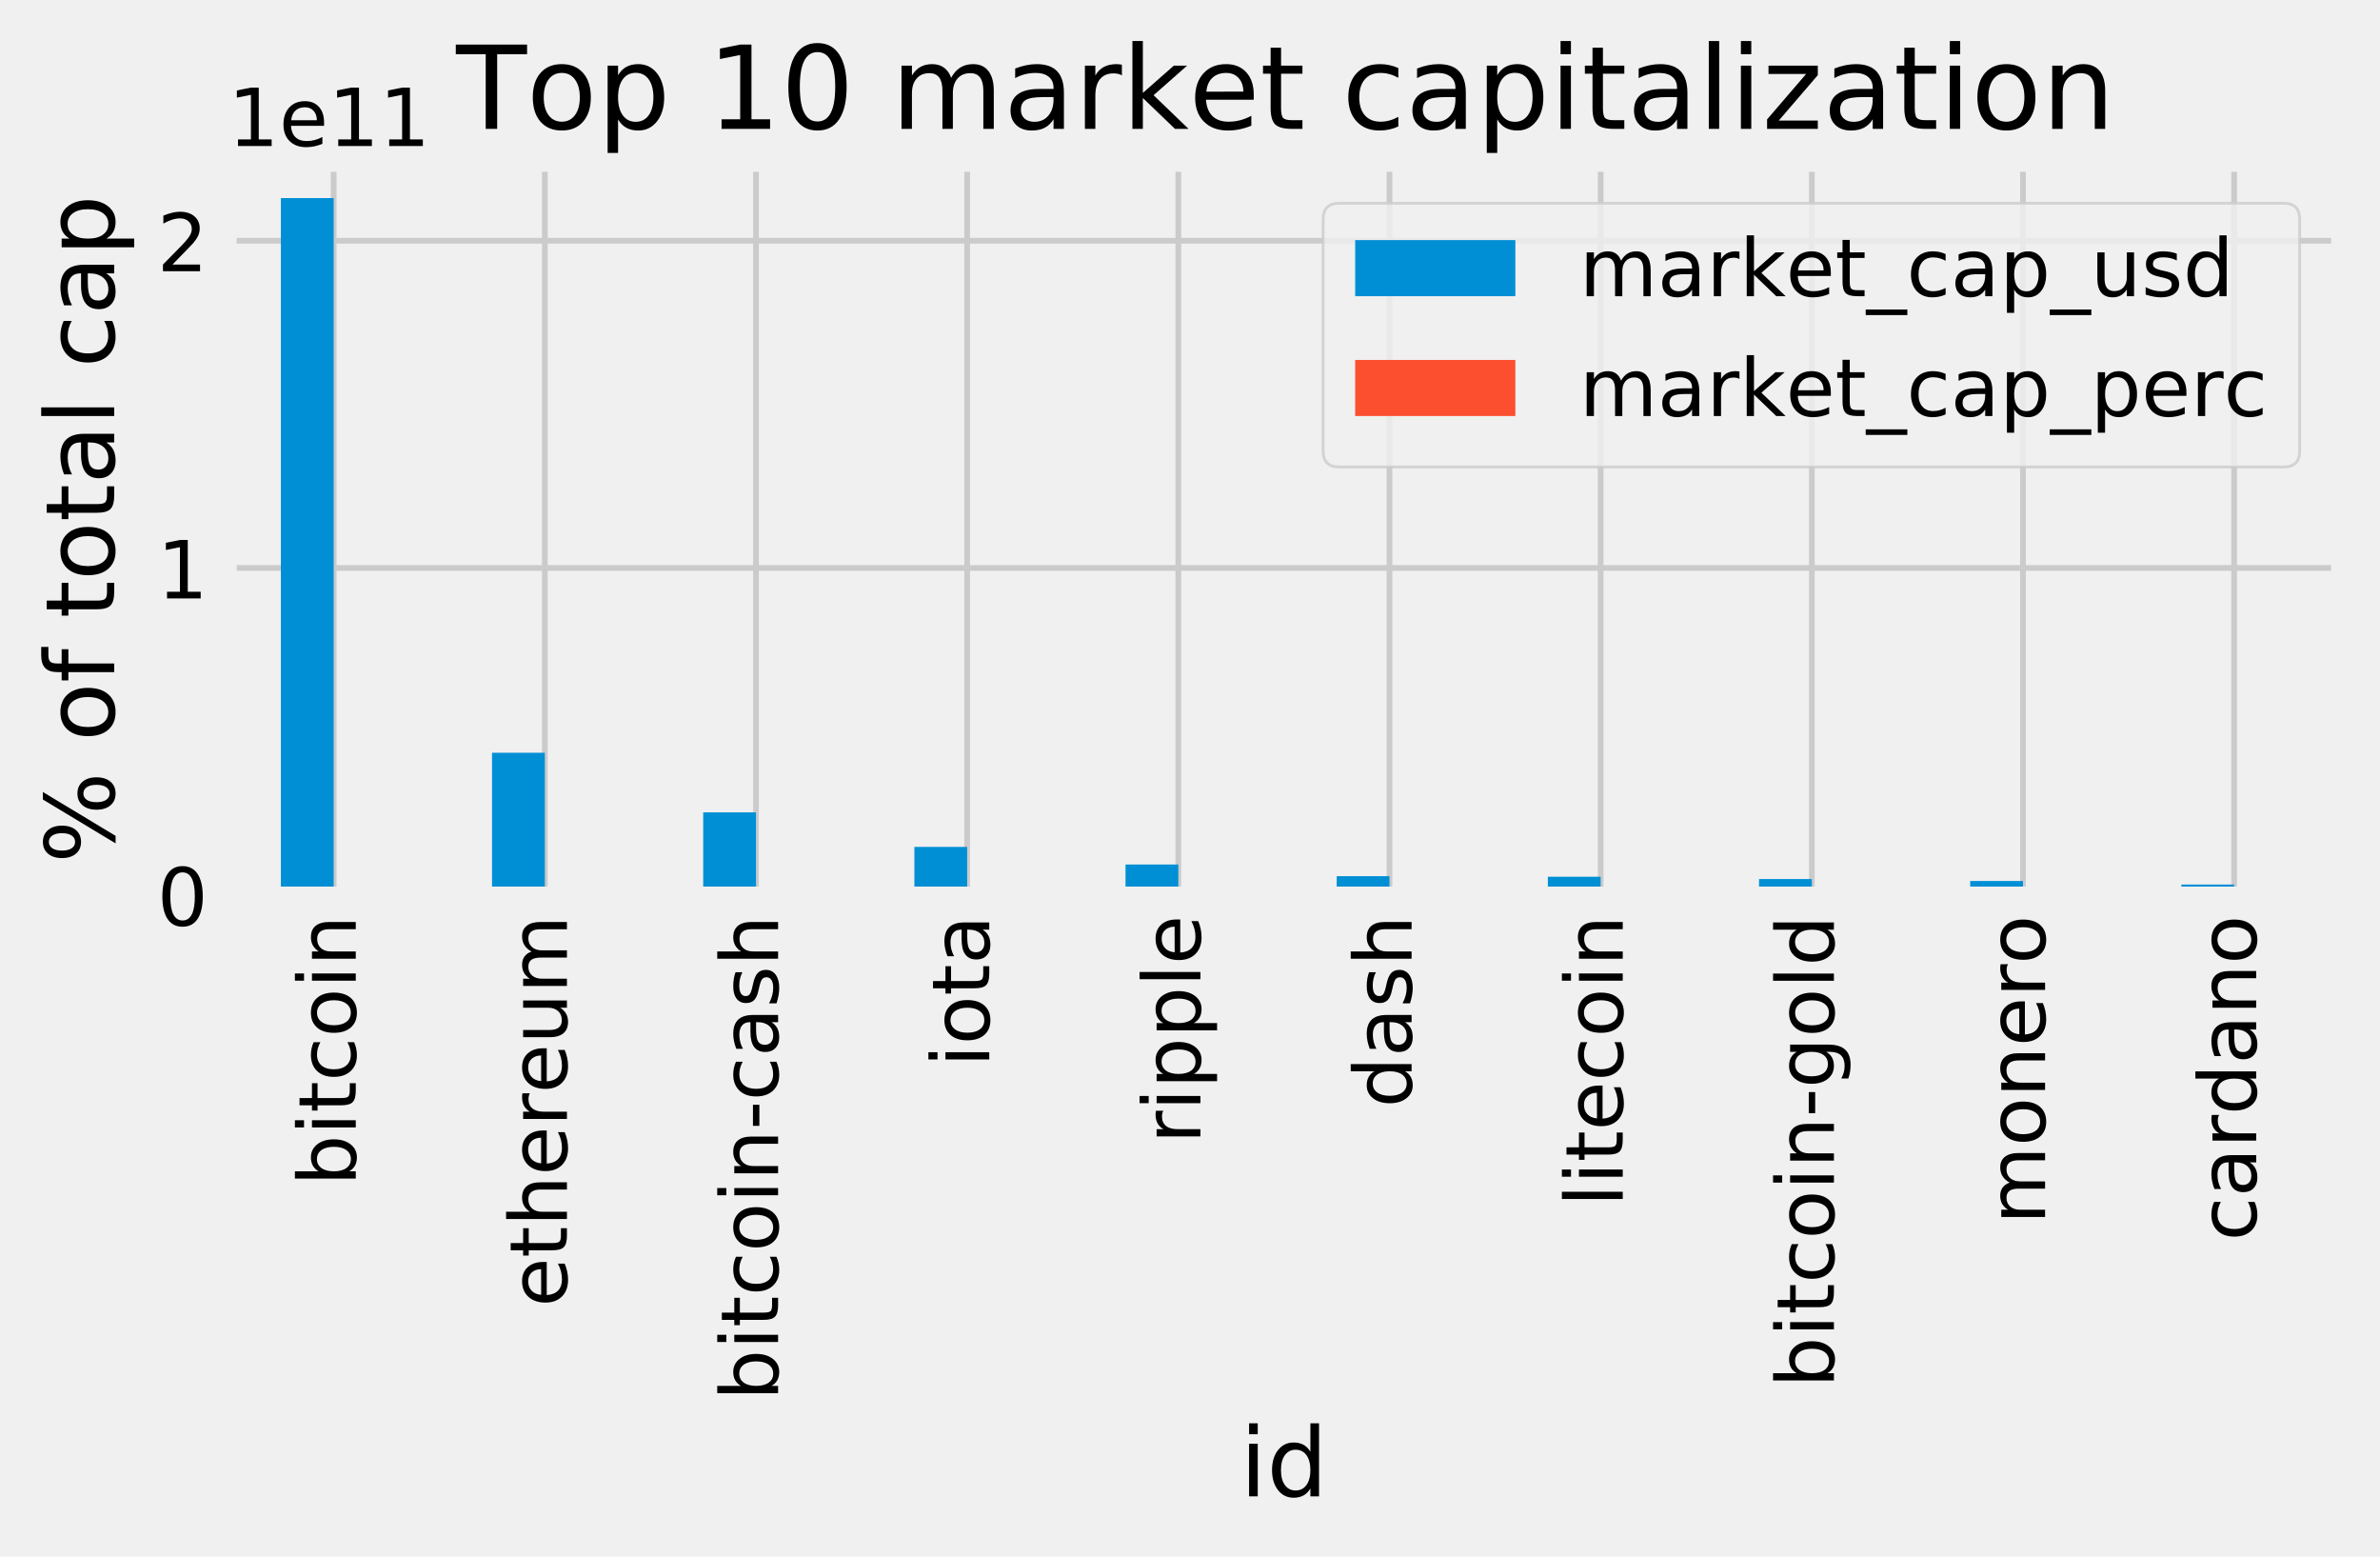 <?xml version="1.0" encoding="utf-8" standalone="no"?>
<!DOCTYPE svg PUBLIC "-//W3C//DTD SVG 1.1//EN"
  "http://www.w3.org/Graphics/SVG/1.1/DTD/svg11.dtd">
<!-- Created with matplotlib (http://matplotlib.org/) -->
<svg height="272pt" version="1.1" viewBox="0 0 416 272" width="416pt" xmlns="http://www.w3.org/2000/svg" xmlns:xlink="http://www.w3.org/1999/xlink">
 <defs>
  <style type="text/css">
*{stroke-linecap:butt;stroke-linejoin:round;}
  </style>
 </defs>
 <g id="figure_1">
  <g id="patch_1">
   <path d="M 0 272.16 
L 416.16 272.16 
L 416.16 0 
L 0 0 
z
" style="fill:#f0f0f0;"/>
  </g>
  <g id="axes_1">
   <g id="patch_2">
    <path d="M 39.867 156.415 
L 408.96 156.415 
L 408.96 28.518 
L 39.867 28.518 
z
" style="fill:#f0f0f0;"/>
   </g>
   <g id="matplotlib.axis_1">
    <g id="xtick_1">
     <g id="line2d_1">
      <path clip-path="url(#pe89c314fee)" d="M 58.321 156.415 
L 58.321 28.518 
" style="fill:none;stroke:#cbcbcb;"/>
     </g>
     <g id="line2d_2"/>
     <g id="text_1">
      <!-- bitcoin -->
      <defs>
       <path d="M 48.688 27.297 
Q 48.688 37.203 44.609 42.844 
Q 40.531 48.484 33.406 48.484 
Q 26.266 48.484 22.188 42.844 
Q 18.109 37.203 18.109 27.297 
Q 18.109 17.391 22.188 11.75 
Q 26.266 6.109 33.406 6.109 
Q 40.531 6.109 44.609 11.75 
Q 48.688 17.391 48.688 27.297 
z
M 18.109 46.391 
Q 20.953 51.266 25.266 53.625 
Q 29.594 56 35.594 56 
Q 45.562 56 51.781 48.094 
Q 58.016 40.188 58.016 27.297 
Q 58.016 14.406 51.781 6.484 
Q 45.562 -1.422 35.594 -1.422 
Q 29.594 -1.422 25.266 0.953 
Q 20.953 3.328 18.109 8.203 
L 18.109 0 
L 9.078 0 
L 9.078 75.984 
L 18.109 75.984 
z
" id="DejaVuSans-62"/>
       <path d="M 9.422 54.688 
L 18.406 54.688 
L 18.406 0 
L 9.422 0 
z
M 9.422 75.984 
L 18.406 75.984 
L 18.406 64.594 
L 9.422 64.594 
z
" id="DejaVuSans-69"/>
       <path d="M 18.312 70.219 
L 18.312 54.688 
L 36.812 54.688 
L 36.812 47.703 
L 18.312 47.703 
L 18.312 18.016 
Q 18.312 11.328 20.141 9.422 
Q 21.969 7.516 27.594 7.516 
L 36.812 7.516 
L 36.812 0 
L 27.594 0 
Q 17.188 0 13.234 3.875 
Q 9.281 7.766 9.281 18.016 
L 9.281 47.703 
L 2.688 47.703 
L 2.688 54.688 
L 9.281 54.688 
L 9.281 70.219 
z
" id="DejaVuSans-74"/>
       <path d="M 48.781 52.594 
L 48.781 44.188 
Q 44.969 46.297 41.141 47.344 
Q 37.312 48.391 33.406 48.391 
Q 24.656 48.391 19.812 42.844 
Q 14.984 37.312 14.984 27.297 
Q 14.984 17.281 19.812 11.734 
Q 24.656 6.203 33.406 6.203 
Q 37.312 6.203 41.141 7.25 
Q 44.969 8.297 48.781 10.406 
L 48.781 2.094 
Q 45.016 0.344 40.984 -0.531 
Q 36.969 -1.422 32.422 -1.422 
Q 20.062 -1.422 12.781 6.344 
Q 5.516 14.109 5.516 27.297 
Q 5.516 40.672 12.859 48.328 
Q 20.219 56 33.016 56 
Q 37.156 56 41.109 55.141 
Q 45.062 54.297 48.781 52.594 
z
" id="DejaVuSans-63"/>
       <path d="M 30.609 48.391 
Q 23.391 48.391 19.188 42.75 
Q 14.984 37.109 14.984 27.297 
Q 14.984 17.484 19.156 11.844 
Q 23.344 6.203 30.609 6.203 
Q 37.797 6.203 41.984 11.859 
Q 46.188 17.531 46.188 27.297 
Q 46.188 37.016 41.984 42.703 
Q 37.797 48.391 30.609 48.391 
z
M 30.609 56 
Q 42.328 56 49.016 48.375 
Q 55.719 40.766 55.719 27.297 
Q 55.719 13.875 49.016 6.219 
Q 42.328 -1.422 30.609 -1.422 
Q 18.844 -1.422 12.172 6.219 
Q 5.516 13.875 5.516 27.297 
Q 5.516 40.766 12.172 48.375 
Q 18.844 56 30.609 56 
z
" id="DejaVuSans-6f"/>
       <path d="M 54.891 33.016 
L 54.891 0 
L 45.906 0 
L 45.906 32.719 
Q 45.906 40.484 42.875 44.328 
Q 39.844 48.188 33.797 48.188 
Q 26.516 48.188 22.312 43.547 
Q 18.109 38.922 18.109 30.906 
L 18.109 0 
L 9.078 0 
L 9.078 54.688 
L 18.109 54.688 
L 18.109 46.188 
Q 21.344 51.125 25.703 53.562 
Q 30.078 56 35.797 56 
Q 45.219 56 50.047 50.172 
Q 54.891 44.344 54.891 33.016 
z
" id="DejaVuSans-6e"/>
      </defs>
      <g transform="translate(62.185 207.207)rotate(-90)scale(0.14 -0.14)">
       <use xlink:href="#DejaVuSans-62"/>
       <use x="63.477" xlink:href="#DejaVuSans-69"/>
       <use x="91.26" xlink:href="#DejaVuSans-74"/>
       <use x="130.469" xlink:href="#DejaVuSans-63"/>
       <use x="185.449" xlink:href="#DejaVuSans-6f"/>
       <use x="246.631" xlink:href="#DejaVuSans-69"/>
       <use x="274.414" xlink:href="#DejaVuSans-6e"/>
      </g>
     </g>
    </g>
    <g id="xtick_2">
     <g id="line2d_3">
      <path clip-path="url(#pe89c314fee)" d="M 95.231 156.415 
L 95.231 28.518 
" style="fill:none;stroke:#cbcbcb;"/>
     </g>
     <g id="line2d_4"/>
     <g id="text_2">
      <!-- ethereum -->
      <defs>
       <path d="M 56.203 29.594 
L 56.203 25.203 
L 14.891 25.203 
Q 15.484 15.922 20.484 11.062 
Q 25.484 6.203 34.422 6.203 
Q 39.594 6.203 44.453 7.469 
Q 49.312 8.734 54.109 11.281 
L 54.109 2.781 
Q 49.266 0.734 44.188 -0.344 
Q 39.109 -1.422 33.891 -1.422 
Q 20.797 -1.422 13.156 6.188 
Q 5.516 13.812 5.516 26.812 
Q 5.516 40.234 12.766 48.109 
Q 20.016 56 32.328 56 
Q 43.359 56 49.781 48.891 
Q 56.203 41.797 56.203 29.594 
z
M 47.219 32.234 
Q 47.125 39.594 43.094 43.984 
Q 39.062 48.391 32.422 48.391 
Q 24.906 48.391 20.391 44.141 
Q 15.875 39.891 15.188 32.172 
z
" id="DejaVuSans-65"/>
       <path d="M 54.891 33.016 
L 54.891 0 
L 45.906 0 
L 45.906 32.719 
Q 45.906 40.484 42.875 44.328 
Q 39.844 48.188 33.797 48.188 
Q 26.516 48.188 22.312 43.547 
Q 18.109 38.922 18.109 30.906 
L 18.109 0 
L 9.078 0 
L 9.078 75.984 
L 18.109 75.984 
L 18.109 46.188 
Q 21.344 51.125 25.703 53.562 
Q 30.078 56 35.797 56 
Q 45.219 56 50.047 50.172 
Q 54.891 44.344 54.891 33.016 
z
" id="DejaVuSans-68"/>
       <path d="M 41.109 46.297 
Q 39.594 47.172 37.812 47.578 
Q 36.031 48 33.891 48 
Q 26.266 48 22.188 43.047 
Q 18.109 38.094 18.109 28.812 
L 18.109 0 
L 9.078 0 
L 9.078 54.688 
L 18.109 54.688 
L 18.109 46.188 
Q 20.953 51.172 25.484 53.578 
Q 30.031 56 36.531 56 
Q 37.453 56 38.578 55.875 
Q 39.703 55.766 41.062 55.516 
z
" id="DejaVuSans-72"/>
       <path d="M 8.5 21.578 
L 8.5 54.688 
L 17.484 54.688 
L 17.484 21.922 
Q 17.484 14.156 20.5 10.266 
Q 23.531 6.391 29.594 6.391 
Q 36.859 6.391 41.078 11.031 
Q 45.312 15.672 45.312 23.688 
L 45.312 54.688 
L 54.297 54.688 
L 54.297 0 
L 45.312 0 
L 45.312 8.406 
Q 42.047 3.422 37.719 1 
Q 33.406 -1.422 27.688 -1.422 
Q 18.266 -1.422 13.375 4.438 
Q 8.5 10.297 8.5 21.578 
z
M 31.109 56 
z
" id="DejaVuSans-75"/>
       <path d="M 52 44.188 
Q 55.375 50.25 60.062 53.125 
Q 64.75 56 71.094 56 
Q 79.641 56 84.281 50.016 
Q 88.922 44.047 88.922 33.016 
L 88.922 0 
L 79.891 0 
L 79.891 32.719 
Q 79.891 40.578 77.094 44.375 
Q 74.312 48.188 68.609 48.188 
Q 61.625 48.188 57.562 43.547 
Q 53.516 38.922 53.516 30.906 
L 53.516 0 
L 44.484 0 
L 44.484 32.719 
Q 44.484 40.625 41.703 44.406 
Q 38.922 48.188 33.109 48.188 
Q 26.219 48.188 22.156 43.531 
Q 18.109 38.875 18.109 30.906 
L 18.109 0 
L 9.078 0 
L 9.078 54.688 
L 18.109 54.688 
L 18.109 46.188 
Q 21.188 51.219 25.484 53.609 
Q 29.781 56 35.688 56 
Q 41.656 56 45.828 52.969 
Q 50 49.953 52 44.188 
z
" id="DejaVuSans-6d"/>
      </defs>
      <g transform="translate(99.094 228.38)rotate(-90)scale(0.14 -0.14)">
       <use xlink:href="#DejaVuSans-65"/>
       <use x="61.523" xlink:href="#DejaVuSans-74"/>
       <use x="100.732" xlink:href="#DejaVuSans-68"/>
       <use x="164.111" xlink:href="#DejaVuSans-65"/>
       <use x="225.635" xlink:href="#DejaVuSans-72"/>
       <use x="266.717" xlink:href="#DejaVuSans-65"/>
       <use x="328.24" xlink:href="#DejaVuSans-75"/>
       <use x="391.619" xlink:href="#DejaVuSans-6d"/>
      </g>
     </g>
    </g>
    <g id="xtick_3">
     <g id="line2d_5">
      <path clip-path="url(#pe89c314fee)" d="M 132.14 156.415 
L 132.14 28.518 
" style="fill:none;stroke:#cbcbcb;"/>
     </g>
     <g id="line2d_6"/>
     <g id="text_3">
      <!-- bitcoin-cash -->
      <defs>
       <path d="M 4.891 31.391 
L 31.203 31.391 
L 31.203 23.391 
L 4.891 23.391 
z
" id="DejaVuSans-2d"/>
       <path d="M 34.281 27.484 
Q 23.391 27.484 19.188 25 
Q 14.984 22.516 14.984 16.5 
Q 14.984 11.719 18.141 8.906 
Q 21.297 6.109 26.703 6.109 
Q 34.188 6.109 38.703 11.406 
Q 43.219 16.703 43.219 25.484 
L 43.219 27.484 
z
M 52.203 31.203 
L 52.203 0 
L 43.219 0 
L 43.219 8.297 
Q 40.141 3.328 35.547 0.953 
Q 30.953 -1.422 24.312 -1.422 
Q 15.922 -1.422 10.953 3.297 
Q 6 8.016 6 15.922 
Q 6 25.141 12.172 29.828 
Q 18.359 34.516 30.609 34.516 
L 43.219 34.516 
L 43.219 35.406 
Q 43.219 41.609 39.141 45 
Q 35.062 48.391 27.688 48.391 
Q 23 48.391 18.547 47.266 
Q 14.109 46.141 10.016 43.891 
L 10.016 52.203 
Q 14.938 54.109 19.578 55.047 
Q 24.219 56 28.609 56 
Q 40.484 56 46.344 49.844 
Q 52.203 43.703 52.203 31.203 
z
" id="DejaVuSans-61"/>
       <path d="M 44.281 53.078 
L 44.281 44.578 
Q 40.484 46.531 36.375 47.5 
Q 32.281 48.484 27.875 48.484 
Q 21.188 48.484 17.844 46.438 
Q 14.5 44.391 14.5 40.281 
Q 14.5 37.156 16.891 35.375 
Q 19.281 33.594 26.516 31.984 
L 29.594 31.297 
Q 39.156 29.25 43.188 25.516 
Q 47.219 21.781 47.219 15.094 
Q 47.219 7.469 41.188 3.016 
Q 35.156 -1.422 24.609 -1.422 
Q 20.219 -1.422 15.453 -0.562 
Q 10.688 0.297 5.422 2 
L 5.422 11.281 
Q 10.406 8.688 15.234 7.391 
Q 20.062 6.109 24.812 6.109 
Q 31.156 6.109 34.562 8.281 
Q 37.984 10.453 37.984 14.406 
Q 37.984 18.062 35.516 20.016 
Q 33.062 21.969 24.703 23.781 
L 21.578 24.516 
Q 13.234 26.266 9.516 29.906 
Q 5.812 33.547 5.812 39.891 
Q 5.812 47.609 11.281 51.797 
Q 16.75 56 26.812 56 
Q 31.781 56 36.172 55.266 
Q 40.578 54.547 44.281 53.078 
z
" id="DejaVuSans-73"/>
      </defs>
      <g transform="translate(136.003 244.701)rotate(-90)scale(0.14 -0.14)">
       <use xlink:href="#DejaVuSans-62"/>
       <use x="63.477" xlink:href="#DejaVuSans-69"/>
       <use x="91.26" xlink:href="#DejaVuSans-74"/>
       <use x="130.469" xlink:href="#DejaVuSans-63"/>
       <use x="185.449" xlink:href="#DejaVuSans-6f"/>
       <use x="246.631" xlink:href="#DejaVuSans-69"/>
       <use x="274.414" xlink:href="#DejaVuSans-6e"/>
       <use x="337.793" xlink:href="#DejaVuSans-2d"/>
       <use x="373.877" xlink:href="#DejaVuSans-63"/>
       <use x="428.857" xlink:href="#DejaVuSans-61"/>
       <use x="490.137" xlink:href="#DejaVuSans-73"/>
       <use x="542.236" xlink:href="#DejaVuSans-68"/>
      </g>
     </g>
    </g>
    <g id="xtick_4">
     <g id="line2d_7">
      <path clip-path="url(#pe89c314fee)" d="M 169.049 156.415 
L 169.049 28.518 
" style="fill:none;stroke:#cbcbcb;"/>
     </g>
     <g id="line2d_8"/>
     <g id="text_4">
      <!-- iota -->
      <g transform="translate(172.913 186.439)rotate(-90)scale(0.14 -0.14)">
       <use xlink:href="#DejaVuSans-69"/>
       <use x="27.783" xlink:href="#DejaVuSans-6f"/>
       <use x="88.965" xlink:href="#DejaVuSans-74"/>
       <use x="128.174" xlink:href="#DejaVuSans-61"/>
      </g>
     </g>
    </g>
    <g id="xtick_5">
     <g id="line2d_9">
      <path clip-path="url(#pe89c314fee)" d="M 205.959 156.415 
L 205.959 28.518 
" style="fill:none;stroke:#cbcbcb;"/>
     </g>
     <g id="line2d_10"/>
     <g id="text_5">
      <!-- ripple -->
      <defs>
       <path d="M 18.109 8.203 
L 18.109 -20.797 
L 9.078 -20.797 
L 9.078 54.688 
L 18.109 54.688 
L 18.109 46.391 
Q 20.953 51.266 25.266 53.625 
Q 29.594 56 35.594 56 
Q 45.562 56 51.781 48.094 
Q 58.016 40.188 58.016 27.297 
Q 58.016 14.406 51.781 6.484 
Q 45.562 -1.422 35.594 -1.422 
Q 29.594 -1.422 25.266 0.953 
Q 20.953 3.328 18.109 8.203 
z
M 48.688 27.297 
Q 48.688 37.203 44.609 42.844 
Q 40.531 48.484 33.406 48.484 
Q 26.266 48.484 22.188 42.844 
Q 18.109 37.203 18.109 27.297 
Q 18.109 17.391 22.188 11.75 
Q 26.266 6.109 33.406 6.109 
Q 40.531 6.109 44.609 11.75 
Q 48.688 17.391 48.688 27.297 
z
" id="DejaVuSans-70"/>
       <path d="M 9.422 75.984 
L 18.406 75.984 
L 18.406 0 
L 9.422 0 
z
" id="DejaVuSans-6c"/>
      </defs>
      <g transform="translate(209.822 199.839)rotate(-90)scale(0.14 -0.14)">
       <use xlink:href="#DejaVuSans-72"/>
       <use x="41.113" xlink:href="#DejaVuSans-69"/>
       <use x="68.896" xlink:href="#DejaVuSans-70"/>
       <use x="132.373" xlink:href="#DejaVuSans-70"/>
       <use x="195.85" xlink:href="#DejaVuSans-6c"/>
       <use x="223.633" xlink:href="#DejaVuSans-65"/>
      </g>
     </g>
    </g>
    <g id="xtick_6">
     <g id="line2d_11">
      <path clip-path="url(#pe89c314fee)" d="M 242.868 156.415 
L 242.868 28.518 
" style="fill:none;stroke:#cbcbcb;"/>
     </g>
     <g id="line2d_12"/>
     <g id="text_6">
      <!-- dash -->
      <defs>
       <path d="M 45.406 46.391 
L 45.406 75.984 
L 54.391 75.984 
L 54.391 0 
L 45.406 0 
L 45.406 8.203 
Q 42.578 3.328 38.25 0.953 
Q 33.938 -1.422 27.875 -1.422 
Q 17.969 -1.422 11.734 6.484 
Q 5.516 14.406 5.516 27.297 
Q 5.516 40.188 11.734 48.094 
Q 17.969 56 27.875 56 
Q 33.938 56 38.25 53.625 
Q 42.578 51.266 45.406 46.391 
z
M 14.797 27.297 
Q 14.797 17.391 18.875 11.75 
Q 22.953 6.109 30.078 6.109 
Q 37.203 6.109 41.297 11.75 
Q 45.406 17.391 45.406 27.297 
Q 45.406 37.203 41.297 42.844 
Q 37.203 48.484 30.078 48.484 
Q 22.953 48.484 18.875 42.844 
Q 14.797 37.203 14.797 27.297 
z
" id="DejaVuSans-64"/>
      </defs>
      <g transform="translate(246.731 193.548)rotate(-90)scale(0.14 -0.14)">
       <use xlink:href="#DejaVuSans-64"/>
       <use x="63.477" xlink:href="#DejaVuSans-61"/>
       <use x="124.756" xlink:href="#DejaVuSans-73"/>
       <use x="176.855" xlink:href="#DejaVuSans-68"/>
      </g>
     </g>
    </g>
    <g id="xtick_7">
     <g id="line2d_13">
      <path clip-path="url(#pe89c314fee)" d="M 279.777 156.415 
L 279.777 28.518 
" style="fill:none;stroke:#cbcbcb;"/>
     </g>
     <g id="line2d_14"/>
     <g id="text_7">
      <!-- litecoin -->
      <g transform="translate(283.64 210.823)rotate(-90)scale(0.14 -0.14)">
       <use xlink:href="#DejaVuSans-6c"/>
       <use x="27.783" xlink:href="#DejaVuSans-69"/>
       <use x="55.566" xlink:href="#DejaVuSans-74"/>
       <use x="94.775" xlink:href="#DejaVuSans-65"/>
       <use x="156.299" xlink:href="#DejaVuSans-63"/>
       <use x="211.279" xlink:href="#DejaVuSans-6f"/>
       <use x="272.461" xlink:href="#DejaVuSans-69"/>
       <use x="300.244" xlink:href="#DejaVuSans-6e"/>
      </g>
     </g>
    </g>
    <g id="xtick_8">
     <g id="line2d_15">
      <path clip-path="url(#pe89c314fee)" d="M 316.687 156.415 
L 316.687 28.518 
" style="fill:none;stroke:#cbcbcb;"/>
     </g>
     <g id="line2d_16"/>
     <g id="text_8">
      <!-- bitcoin-gold -->
      <defs>
       <path d="M 45.406 27.984 
Q 45.406 37.75 41.375 43.109 
Q 37.359 48.484 30.078 48.484 
Q 22.859 48.484 18.828 43.109 
Q 14.797 37.75 14.797 27.984 
Q 14.797 18.266 18.828 12.891 
Q 22.859 7.516 30.078 7.516 
Q 37.359 7.516 41.375 12.891 
Q 45.406 18.266 45.406 27.984 
z
M 54.391 6.781 
Q 54.391 -7.172 48.188 -13.984 
Q 42 -20.797 29.203 -20.797 
Q 24.469 -20.797 20.266 -20.094 
Q 16.062 -19.391 12.109 -17.922 
L 12.109 -9.188 
Q 16.062 -11.328 19.922 -12.344 
Q 23.781 -13.375 27.781 -13.375 
Q 36.625 -13.375 41.016 -8.766 
Q 45.406 -4.156 45.406 5.172 
L 45.406 9.625 
Q 42.625 4.781 38.281 2.391 
Q 33.938 0 27.875 0 
Q 17.828 0 11.672 7.656 
Q 5.516 15.328 5.516 27.984 
Q 5.516 40.672 11.672 48.328 
Q 17.828 56 27.875 56 
Q 33.938 56 38.281 53.609 
Q 42.625 51.219 45.406 46.391 
L 45.406 54.688 
L 54.391 54.688 
z
" id="DejaVuSans-67"/>
      </defs>
      <g transform="translate(320.55 242.489)rotate(-90)scale(0.14 -0.14)">
       <use xlink:href="#DejaVuSans-62"/>
       <use x="63.477" xlink:href="#DejaVuSans-69"/>
       <use x="91.26" xlink:href="#DejaVuSans-74"/>
       <use x="130.469" xlink:href="#DejaVuSans-63"/>
       <use x="185.449" xlink:href="#DejaVuSans-6f"/>
       <use x="246.631" xlink:href="#DejaVuSans-69"/>
       <use x="274.414" xlink:href="#DejaVuSans-6e"/>
       <use x="337.793" xlink:href="#DejaVuSans-2d"/>
       <use x="373.877" xlink:href="#DejaVuSans-67"/>
       <use x="437.354" xlink:href="#DejaVuSans-6f"/>
       <use x="498.535" xlink:href="#DejaVuSans-6c"/>
       <use x="526.318" xlink:href="#DejaVuSans-64"/>
      </g>
     </g>
    </g>
    <g id="xtick_9">
     <g id="line2d_17">
      <path clip-path="url(#pe89c314fee)" d="M 353.596 156.415 
L 353.596 28.518 
" style="fill:none;stroke:#cbcbcb;"/>
     </g>
     <g id="line2d_18"/>
     <g id="text_9">
      <!-- monero -->
      <g transform="translate(357.459 213.923)rotate(-90)scale(0.14 -0.14)">
       <use xlink:href="#DejaVuSans-6d"/>
       <use x="97.412" xlink:href="#DejaVuSans-6f"/>
       <use x="158.594" xlink:href="#DejaVuSans-6e"/>
       <use x="221.973" xlink:href="#DejaVuSans-65"/>
       <use x="283.496" xlink:href="#DejaVuSans-72"/>
       <use x="324.578" xlink:href="#DejaVuSans-6f"/>
      </g>
     </g>
    </g>
    <g id="xtick_10">
     <g id="line2d_19">
      <path clip-path="url(#pe89c314fee)" d="M 390.505 156.415 
L 390.505 28.518 
" style="fill:none;stroke:#cbcbcb;"/>
     </g>
     <g id="line2d_20"/>
     <g id="text_10">
      <!-- cardano -->
      <g transform="translate(394.368 216.852)rotate(-90)scale(0.14 -0.14)">
       <use xlink:href="#DejaVuSans-63"/>
       <use x="54.98" xlink:href="#DejaVuSans-61"/>
       <use x="116.26" xlink:href="#DejaVuSans-72"/>
       <use x="157.357" xlink:href="#DejaVuSans-64"/>
       <use x="220.834" xlink:href="#DejaVuSans-61"/>
       <use x="282.113" xlink:href="#DejaVuSans-6e"/>
       <use x="345.492" xlink:href="#DejaVuSans-6f"/>
      </g>
     </g>
    </g>
    <g id="text_11">
     <!-- id -->
     <g transform="translate(216.747 261.466)scale(0.168 -0.168)">
      <use xlink:href="#DejaVuSans-69"/>
      <use x="27.783" xlink:href="#DejaVuSans-64"/>
     </g>
    </g>
   </g>
   <g id="matplotlib.axis_2">
    <g id="ytick_1">
     <g id="line2d_21">
      <path clip-path="url(#pe89c314fee)" d="M 39.867 156.415 
L 408.96 156.415 
" style="fill:none;stroke:#cbcbcb;"/>
     </g>
     <g id="line2d_22"/>
     <g id="text_12">
      <!-- 0 -->
      <defs>
       <path d="M 31.781 66.406 
Q 24.172 66.406 20.328 58.906 
Q 16.5 51.422 16.5 36.375 
Q 16.5 21.391 20.328 13.891 
Q 24.172 6.391 31.781 6.391 
Q 39.453 6.391 43.281 13.891 
Q 47.125 21.391 47.125 36.375 
Q 47.125 51.422 43.281 58.906 
Q 39.453 66.406 31.781 66.406 
z
M 31.781 74.219 
Q 44.047 74.219 50.516 64.516 
Q 56.984 54.828 56.984 36.375 
Q 56.984 17.969 50.516 8.266 
Q 44.047 -1.422 31.781 -1.422 
Q 19.531 -1.422 13.062 8.266 
Q 6.594 17.969 6.594 36.375 
Q 6.594 54.828 13.062 64.516 
Q 19.531 74.219 31.781 74.219 
z
" id="DejaVuSans-30"/>
      </defs>
      <g transform="translate(27.459 161.734)scale(0.14 -0.14)">
       <use xlink:href="#DejaVuSans-30"/>
      </g>
     </g>
    </g>
    <g id="ytick_2">
     <g id="line2d_23">
      <path clip-path="url(#pe89c314fee)" d="M 39.867 99.242 
L 408.96 99.242 
" style="fill:none;stroke:#cbcbcb;"/>
     </g>
     <g id="line2d_24"/>
     <g id="text_13">
      <!-- 1 -->
      <defs>
       <path d="M 12.406 8.297 
L 28.516 8.297 
L 28.516 63.922 
L 10.984 60.406 
L 10.984 69.391 
L 28.422 72.906 
L 38.281 72.906 
L 38.281 8.297 
L 54.391 8.297 
L 54.391 0 
L 12.406 0 
z
" id="DejaVuSans-31"/>
      </defs>
      <g transform="translate(27.459 104.561)scale(0.14 -0.14)">
       <use xlink:href="#DejaVuSans-31"/>
      </g>
     </g>
    </g>
    <g id="ytick_3">
     <g id="line2d_25">
      <path clip-path="url(#pe89c314fee)" d="M 39.867 42.069 
L 408.96 42.069 
" style="fill:none;stroke:#cbcbcb;"/>
     </g>
     <g id="line2d_26"/>
     <g id="text_14">
      <!-- 2 -->
      <defs>
       <path d="M 19.188 8.297 
L 53.609 8.297 
L 53.609 0 
L 7.328 0 
L 7.328 8.297 
Q 12.938 14.109 22.625 23.891 
Q 32.328 33.688 34.812 36.531 
Q 39.547 41.844 41.422 45.531 
Q 43.312 49.219 43.312 52.781 
Q 43.312 58.594 39.234 62.25 
Q 35.156 65.922 28.609 65.922 
Q 23.969 65.922 18.812 64.312 
Q 13.672 62.703 7.812 59.422 
L 7.812 69.391 
Q 13.766 71.781 18.938 73 
Q 24.125 74.219 28.422 74.219 
Q 39.75 74.219 46.484 68.547 
Q 53.219 62.891 53.219 53.422 
Q 53.219 48.922 51.531 44.891 
Q 49.859 40.875 45.406 35.406 
Q 44.188 33.984 37.641 27.219 
Q 31.109 20.453 19.188 8.297 
z
" id="DejaVuSans-32"/>
      </defs>
      <g transform="translate(27.459 47.388)scale(0.14 -0.14)">
       <use xlink:href="#DejaVuSans-32"/>
      </g>
     </g>
    </g>
    <g id="text_15">
     <!-- % of total cap -->
     <defs>
      <path d="M 72.703 32.078 
Q 68.453 32.078 66.031 28.469 
Q 63.625 24.859 63.625 18.406 
Q 63.625 12.062 66.031 8.422 
Q 68.453 4.781 72.703 4.781 
Q 76.859 4.781 79.266 8.422 
Q 81.688 12.062 81.688 18.406 
Q 81.688 24.812 79.266 28.438 
Q 76.859 32.078 72.703 32.078 
z
M 72.703 38.281 
Q 80.422 38.281 84.953 32.906 
Q 89.5 27.547 89.5 18.406 
Q 89.5 9.281 84.938 3.922 
Q 80.375 -1.422 72.703 -1.422 
Q 64.891 -1.422 60.344 3.922 
Q 55.812 9.281 55.812 18.406 
Q 55.812 27.594 60.375 32.938 
Q 64.938 38.281 72.703 38.281 
z
M 22.312 68.016 
Q 18.109 68.016 15.688 64.375 
Q 13.281 60.75 13.281 54.391 
Q 13.281 47.953 15.672 44.328 
Q 18.062 40.719 22.312 40.719 
Q 26.562 40.719 28.969 44.328 
Q 31.391 47.953 31.391 54.391 
Q 31.391 60.688 28.953 64.344 
Q 26.516 68.016 22.312 68.016 
z
M 66.406 74.219 
L 74.219 74.219 
L 28.609 -1.422 
L 20.797 -1.422 
z
M 22.312 74.219 
Q 30.031 74.219 34.609 68.875 
Q 39.203 63.531 39.203 54.391 
Q 39.203 45.172 34.641 39.844 
Q 30.078 34.516 22.312 34.516 
Q 14.547 34.516 10.031 39.859 
Q 5.516 45.219 5.516 54.391 
Q 5.516 63.484 10.047 68.844 
Q 14.594 74.219 22.312 74.219 
z
" id="DejaVuSans-25"/>
      <path id="DejaVuSans-20"/>
      <path d="M 37.109 75.984 
L 37.109 68.5 
L 28.516 68.5 
Q 23.688 68.5 21.797 66.547 
Q 19.922 64.594 19.922 59.516 
L 19.922 54.688 
L 34.719 54.688 
L 34.719 47.703 
L 19.922 47.703 
L 19.922 0 
L 10.891 0 
L 10.891 47.703 
L 2.297 47.703 
L 2.297 54.688 
L 10.891 54.688 
L 10.891 58.5 
Q 10.891 67.625 15.141 71.797 
Q 19.391 75.984 28.609 75.984 
z
" id="DejaVuSans-66"/>
     </defs>
     <g transform="translate(19.965 150.86)rotate(-90)scale(0.168 -0.168)">
      <use xlink:href="#DejaVuSans-25"/>
      <use x="95.02" xlink:href="#DejaVuSans-20"/>
      <use x="126.807" xlink:href="#DejaVuSans-6f"/>
      <use x="187.988" xlink:href="#DejaVuSans-66"/>
      <use x="223.193" xlink:href="#DejaVuSans-20"/>
      <use x="254.98" xlink:href="#DejaVuSans-74"/>
      <use x="294.189" xlink:href="#DejaVuSans-6f"/>
      <use x="355.371" xlink:href="#DejaVuSans-74"/>
      <use x="394.58" xlink:href="#DejaVuSans-61"/>
      <use x="455.859" xlink:href="#DejaVuSans-6c"/>
      <use x="483.643" xlink:href="#DejaVuSans-20"/>
      <use x="515.43" xlink:href="#DejaVuSans-63"/>
      <use x="570.41" xlink:href="#DejaVuSans-61"/>
      <use x="631.689" xlink:href="#DejaVuSans-70"/>
     </g>
    </g>
    <g id="text_16">
     <!-- 1e11 -->
     <g transform="translate(39.867 25.518)scale(0.14 -0.14)">
      <use xlink:href="#DejaVuSans-31"/>
      <use x="63.623" xlink:href="#DejaVuSans-65"/>
      <use x="125.146" xlink:href="#DejaVuSans-31"/>
      <use x="188.77" xlink:href="#DejaVuSans-31"/>
     </g>
    </g>
   </g>
   <g id="patch_3">
    <path clip-path="url(#pe89c314fee)" d="M 49.094 156.415 
L 58.321 156.415 
L 58.321 34.609 
L 49.094 34.609 
z
" style="fill:#008fd5;"/>
   </g>
   <g id="patch_4">
    <path clip-path="url(#pe89c314fee)" d="M 86.003 156.415 
L 95.231 156.415 
L 95.231 131.528 
L 86.003 131.528 
z
" style="fill:#008fd5;"/>
   </g>
   <g id="patch_5">
    <path clip-path="url(#pe89c314fee)" d="M 122.913 156.415 
L 132.14 156.415 
L 132.14 141.953 
L 122.913 141.953 
z
" style="fill:#008fd5;"/>
   </g>
   <g id="patch_6">
    <path clip-path="url(#pe89c314fee)" d="M 159.822 156.415 
L 169.049 156.415 
L 169.049 147.981 
L 159.822 147.981 
z
" style="fill:#008fd5;"/>
   </g>
   <g id="patch_7">
    <path clip-path="url(#pe89c314fee)" d="M 196.731 156.415 
L 205.959 156.415 
L 205.959 151.061 
L 196.731 151.061 
z
" style="fill:#008fd5;"/>
   </g>
   <g id="patch_8">
    <path clip-path="url(#pe89c314fee)" d="M 233.641 156.415 
L 242.868 156.415 
L 242.868 153.103 
L 233.641 153.103 
z
" style="fill:#008fd5;"/>
   </g>
   <g id="patch_9">
    <path clip-path="url(#pe89c314fee)" d="M 270.55 156.415 
L 279.777 156.415 
L 279.777 153.194 
L 270.55 153.194 
z
" style="fill:#008fd5;"/>
   </g>
   <g id="patch_10">
    <path clip-path="url(#pe89c314fee)" d="M 307.459 156.415 
L 316.687 156.415 
L 316.687 153.602 
L 307.459 153.602 
z
" style="fill:#008fd5;"/>
   </g>
   <g id="patch_11">
    <path clip-path="url(#pe89c314fee)" d="M 344.369 156.415 
L 353.596 156.415 
L 353.596 153.939 
L 344.369 153.939 
z
" style="fill:#008fd5;"/>
   </g>
   <g id="patch_12">
    <path clip-path="url(#pe89c314fee)" d="M 381.278 156.415 
L 390.505 156.415 
L 390.505 154.568 
L 381.278 154.568 
z
" style="fill:#008fd5;"/>
   </g>
   <g id="patch_13">
    <path clip-path="url(#pe89c314fee)" d="M 58.321 156.415 
L 67.549 156.415 
L 67.549 156.415 
L 58.321 156.415 
z
" style="fill:#fc4f30;"/>
   </g>
   <g id="patch_14">
    <path clip-path="url(#pe89c314fee)" d="M 95.231 156.415 
L 104.458 156.415 
L 104.458 156.415 
L 95.231 156.415 
z
" style="fill:#fc4f30;"/>
   </g>
   <g id="patch_15">
    <path clip-path="url(#pe89c314fee)" d="M 132.14 156.415 
L 141.367 156.415 
L 141.367 156.415 
L 132.14 156.415 
z
" style="fill:#fc4f30;"/>
   </g>
   <g id="patch_16">
    <path clip-path="url(#pe89c314fee)" d="M 169.049 156.415 
L 178.277 156.415 
L 178.277 156.415 
L 169.049 156.415 
z
" style="fill:#fc4f30;"/>
   </g>
   <g id="patch_17">
    <path clip-path="url(#pe89c314fee)" d="M 205.959 156.415 
L 215.186 156.415 
L 215.186 156.415 
L 205.959 156.415 
z
" style="fill:#fc4f30;"/>
   </g>
   <g id="patch_18">
    <path clip-path="url(#pe89c314fee)" d="M 242.868 156.415 
L 252.095 156.415 
L 252.095 156.415 
L 242.868 156.415 
z
" style="fill:#fc4f30;"/>
   </g>
   <g id="patch_19">
    <path clip-path="url(#pe89c314fee)" d="M 279.777 156.415 
L 289.005 156.415 
L 289.005 156.415 
L 279.777 156.415 
z
" style="fill:#fc4f30;"/>
   </g>
   <g id="patch_20">
    <path clip-path="url(#pe89c314fee)" d="M 316.687 156.415 
L 325.914 156.415 
L 325.914 156.415 
L 316.687 156.415 
z
" style="fill:#fc4f30;"/>
   </g>
   <g id="patch_21">
    <path clip-path="url(#pe89c314fee)" d="M 353.596 156.415 
L 362.823 156.415 
L 362.823 156.415 
L 353.596 156.415 
z
" style="fill:#fc4f30;"/>
   </g>
   <g id="patch_22">
    <path clip-path="url(#pe89c314fee)" d="M 390.505 156.415 
L 399.733 156.415 
L 399.733 156.415 
L 390.505 156.415 
z
" style="fill:#fc4f30;"/>
   </g>
   <g id="patch_23">
    <path d="M 39.867 156.415 
L 39.867 28.518 
" style="fill:none;stroke:#f0f0f0;stroke-linecap:square;stroke-linejoin:miter;stroke-width:3;"/>
   </g>
   <g id="patch_24">
    <path d="M 408.96 156.415 
L 408.96 28.518 
" style="fill:none;stroke:#f0f0f0;stroke-linecap:square;stroke-linejoin:miter;stroke-width:3;"/>
   </g>
   <g id="patch_25">
    <path d="M 39.867 156.415 
L 408.96 156.415 
" style="fill:none;stroke:#f0f0f0;stroke-linecap:square;stroke-linejoin:miter;stroke-width:3;"/>
   </g>
   <g id="patch_26">
    <path d="M 39.867 28.518 
L 408.96 28.518 
" style="fill:none;stroke:#f0f0f0;stroke-linecap:square;stroke-linejoin:miter;stroke-width:3;"/>
   </g>
   <g id="text_17">
    <!-- Top 10 market capitalization -->
    <defs>
     <path d="M -0.297 72.906 
L 61.375 72.906 
L 61.375 64.594 
L 35.5 64.594 
L 35.5 0 
L 25.594 0 
L 25.594 64.594 
L -0.297 64.594 
z
" id="DejaVuSans-54"/>
     <path d="M 9.078 75.984 
L 18.109 75.984 
L 18.109 31.109 
L 44.922 54.688 
L 56.391 54.688 
L 27.391 29.109 
L 57.625 0 
L 45.906 0 
L 18.109 26.703 
L 18.109 0 
L 9.078 0 
z
" id="DejaVuSans-6b"/>
     <path d="M 5.516 54.688 
L 48.188 54.688 
L 48.188 46.484 
L 14.406 7.172 
L 48.188 7.172 
L 48.188 0 
L 4.297 0 
L 4.297 8.203 
L 38.094 47.516 
L 5.516 47.516 
z
" id="DejaVuSans-7a"/>
    </defs>
    <g transform="translate(79.729 22.518)scale(0.202 -0.202)">
     <use xlink:href="#DejaVuSans-54"/>
     <use x="60.818" xlink:href="#DejaVuSans-6f"/>
     <use x="122" xlink:href="#DejaVuSans-70"/>
     <use x="185.477" xlink:href="#DejaVuSans-20"/>
     <use x="217.264" xlink:href="#DejaVuSans-31"/>
     <use x="280.887" xlink:href="#DejaVuSans-30"/>
     <use x="344.51" xlink:href="#DejaVuSans-20"/>
     <use x="376.297" xlink:href="#DejaVuSans-6d"/>
     <use x="473.709" xlink:href="#DejaVuSans-61"/>
     <use x="534.988" xlink:href="#DejaVuSans-72"/>
     <use x="576.102" xlink:href="#DejaVuSans-6b"/>
     <use x="633.965" xlink:href="#DejaVuSans-65"/>
     <use x="695.488" xlink:href="#DejaVuSans-74"/>
     <use x="734.697" xlink:href="#DejaVuSans-20"/>
     <use x="766.484" xlink:href="#DejaVuSans-63"/>
     <use x="821.465" xlink:href="#DejaVuSans-61"/>
     <use x="882.744" xlink:href="#DejaVuSans-70"/>
     <use x="946.221" xlink:href="#DejaVuSans-69"/>
     <use x="974.004" xlink:href="#DejaVuSans-74"/>
     <use x="1013.213" xlink:href="#DejaVuSans-61"/>
     <use x="1074.492" xlink:href="#DejaVuSans-6c"/>
     <use x="1102.275" xlink:href="#DejaVuSans-69"/>
     <use x="1130.059" xlink:href="#DejaVuSans-7a"/>
     <use x="1182.549" xlink:href="#DejaVuSans-61"/>
     <use x="1243.828" xlink:href="#DejaVuSans-74"/>
     <use x="1283.037" xlink:href="#DejaVuSans-69"/>
     <use x="1310.82" xlink:href="#DejaVuSans-6f"/>
     <use x="1372.002" xlink:href="#DejaVuSans-6e"/>
    </g>
   </g>
   <g id="legend_1">
    <g id="patch_27">
     <path d="M 234.069 81.596 
L 399.16 81.596 
Q 401.96 81.596 401.96 78.796 
L 401.96 38.318 
Q 401.96 35.518 399.16 35.518 
L 234.069 35.518 
Q 231.269 35.518 231.269 38.318 
L 231.269 78.796 
Q 231.269 81.596 234.069 81.596 
z
" style="fill:#f0f0f0;opacity:0.8;stroke:#cccccc;stroke-linejoin:miter;stroke-width:0.5;"/>
    </g>
    <g id="patch_28">
     <path d="M 236.869 51.756 
L 264.869 51.756 
L 264.869 41.956 
L 236.869 41.956 
z
" style="fill:#008fd5;"/>
    </g>
    <g id="text_18">
     <!-- market_cap_usd -->
     <defs>
      <path d="M 50.984 -16.609 
L 50.984 -23.578 
L -0.984 -23.578 
L -0.984 -16.609 
z
" id="DejaVuSans-5f"/>
     </defs>
     <g transform="translate(276.069 51.756)scale(0.14 -0.14)">
      <use xlink:href="#DejaVuSans-6d"/>
      <use x="97.412" xlink:href="#DejaVuSans-61"/>
      <use x="158.691" xlink:href="#DejaVuSans-72"/>
      <use x="199.805" xlink:href="#DejaVuSans-6b"/>
      <use x="257.668" xlink:href="#DejaVuSans-65"/>
      <use x="319.191" xlink:href="#DejaVuSans-74"/>
      <use x="358.4" xlink:href="#DejaVuSans-5f"/>
      <use x="408.4" xlink:href="#DejaVuSans-63"/>
      <use x="463.381" xlink:href="#DejaVuSans-61"/>
      <use x="524.66" xlink:href="#DejaVuSans-70"/>
      <use x="588.137" xlink:href="#DejaVuSans-5f"/>
      <use x="638.137" xlink:href="#DejaVuSans-75"/>
      <use x="701.516" xlink:href="#DejaVuSans-73"/>
      <use x="753.615" xlink:href="#DejaVuSans-64"/>
     </g>
    </g>
    <g id="patch_29">
     <path d="M 236.869 72.695 
L 264.869 72.695 
L 264.869 62.895 
L 236.869 62.895 
z
" style="fill:#fc4f30;"/>
    </g>
    <g id="text_19">
     <!-- market_cap_perc -->
     <g transform="translate(276.069 72.695)scale(0.14 -0.14)">
      <use xlink:href="#DejaVuSans-6d"/>
      <use x="97.412" xlink:href="#DejaVuSans-61"/>
      <use x="158.691" xlink:href="#DejaVuSans-72"/>
      <use x="199.805" xlink:href="#DejaVuSans-6b"/>
      <use x="257.668" xlink:href="#DejaVuSans-65"/>
      <use x="319.191" xlink:href="#DejaVuSans-74"/>
      <use x="358.4" xlink:href="#DejaVuSans-5f"/>
      <use x="408.4" xlink:href="#DejaVuSans-63"/>
      <use x="463.381" xlink:href="#DejaVuSans-61"/>
      <use x="524.66" xlink:href="#DejaVuSans-70"/>
      <use x="588.137" xlink:href="#DejaVuSans-5f"/>
      <use x="638.137" xlink:href="#DejaVuSans-70"/>
      <use x="701.613" xlink:href="#DejaVuSans-65"/>
      <use x="763.137" xlink:href="#DejaVuSans-72"/>
      <use x="804.219" xlink:href="#DejaVuSans-63"/>
     </g>
    </g>
   </g>
  </g>
 </g>
 <defs>
  <clipPath id="pe89c314fee">
   <rect height="127.897" width="369.093" x="39.867" y="28.518"/>
  </clipPath>
 </defs>
</svg>
